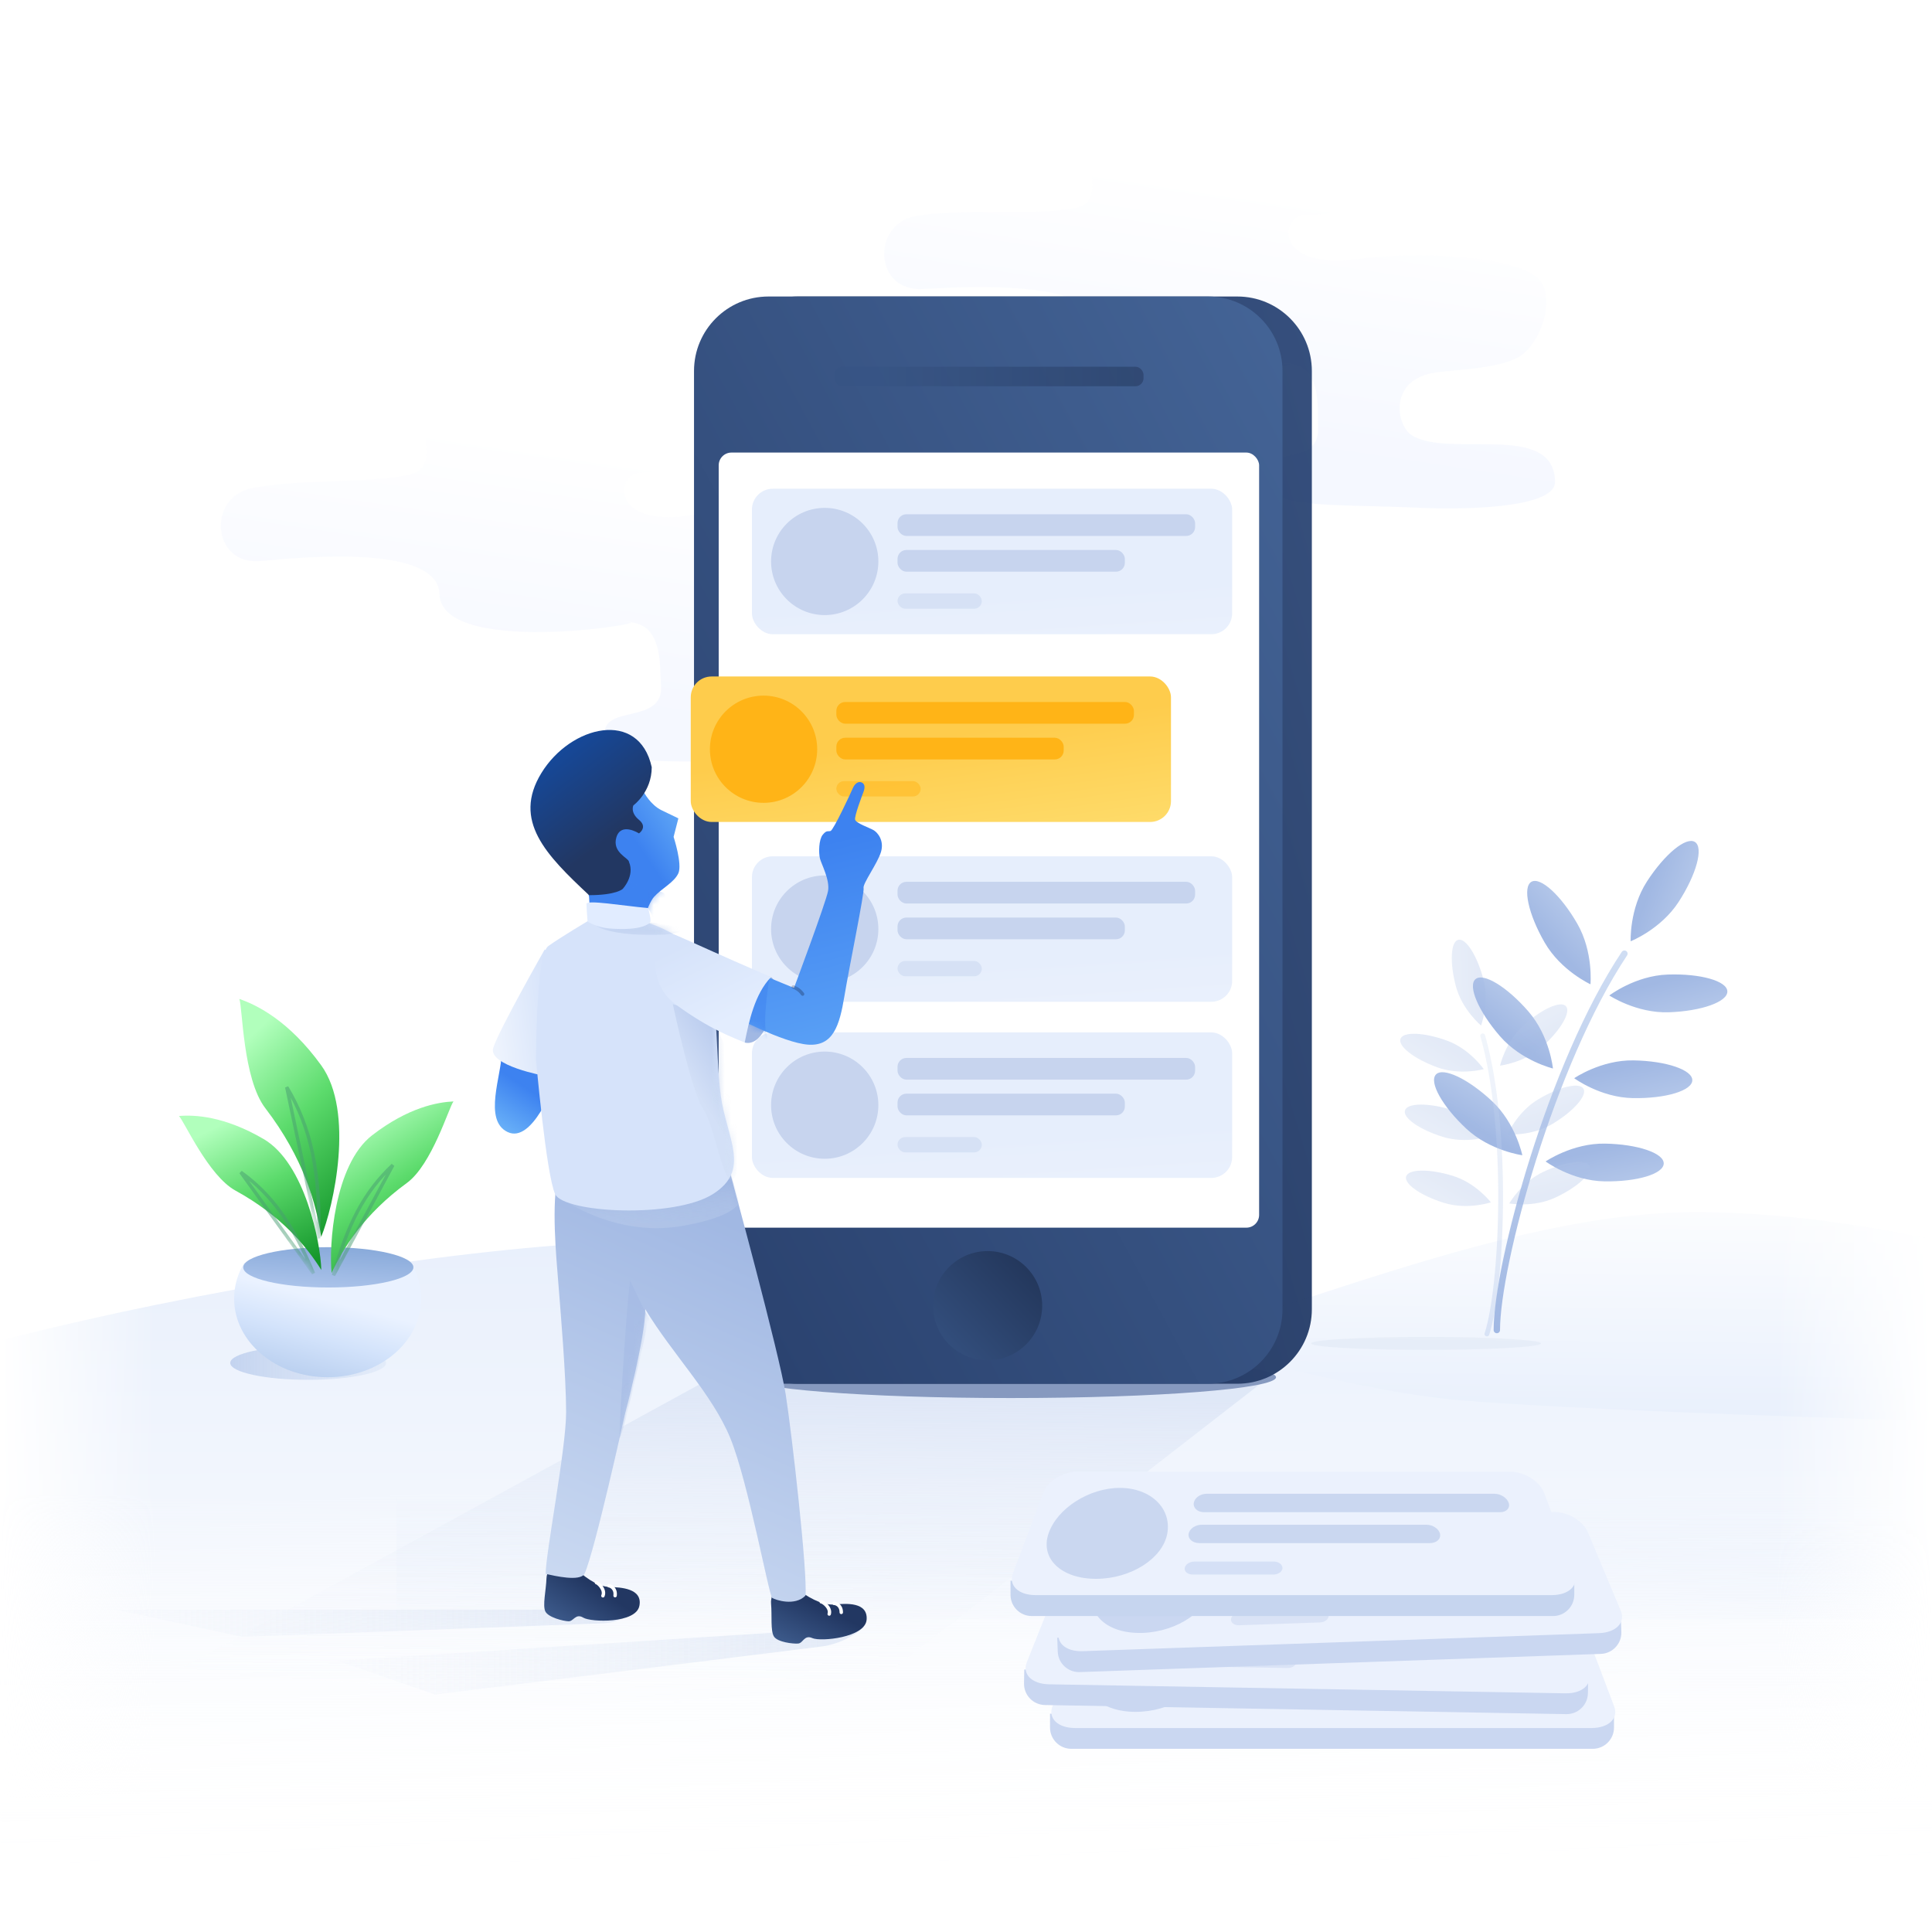 <svg width="300" height="300" viewBox="0 0 300 300" fill="none" xmlns="http://www.w3.org/2000/svg">
<rect width="300" height="300" fill="white" fill-opacity="0.01"/>
<mask id="mask0" mask-type="alpha" maskUnits="userSpaceOnUse" x="0" y="0" width="300" height="300">
<rect width="300" height="300" fill="white"/>
</mask>
<g mask="url(#mask0)">
<g opacity="0.5" filter="url(#filter0_i)">
<path fill-rule="evenodd" clip-rule="evenodd" d="M68.246 94.68C67.981 87.071 48.177 88.786 40.538 89.52C32.898 90.254 32.205 79.83 38.796 78.281C45.387 76.732 57.34 77.531 63.533 76.101C69.726 74.671 61.892 67 70.33 66.076C78.768 65.151 96.216 66.007 101.418 65.819C109.588 65.524 113.78 75.371 99.466 75.818C95.519 75.941 94.727 84.689 108.051 82.286C116.412 80.778 132.818 80.743 136.23 84.593C138.188 86.802 137.51 92.736 134.144 96.013C131.643 98.447 123.69 98.922 120.575 99.484C113.266 100.805 114.711 107.889 117.203 109.348C123.1 112.8 139.286 106.285 139.72 115.764C139.912 119.953 125.185 120.629 119.146 120.578C104.336 120.452 94.606 121.773 93.923 116.716C93.237 111.638 103.126 115.065 102.638 108.823C102.383 105.562 103.066 98.631 96.722 98.995C105.408 98.496 68.604 104.957 68.246 94.68Z" fill="url(#paint0_linear)"/>
</g>
<g opacity="0.5" filter="url(#filter1_i)">
<path fill-rule="evenodd" clip-rule="evenodd" d="M170.83 53.476C170.849 45.862 150.996 46.834 143.334 47.281C135.673 47.728 135.369 37.286 142.014 35.984C148.658 34.683 160.573 35.93 166.815 34.733C173.057 33.536 165.515 25.577 173.982 24.97C182.449 24.362 199.853 25.871 205.058 25.879C213.233 25.89 217.054 35.887 202.733 35.797C198.784 35.772 197.666 44.484 211.07 42.582C219.482 41.389 235.878 41.969 239.144 45.944C241.018 48.225 240.118 54.129 236.631 57.278C234.041 59.617 226.077 59.793 222.942 60.238C215.589 61.284 216.768 68.418 219.204 69.969C224.968 73.639 241.386 67.736 241.465 77.224C241.5 81.417 226.758 81.541 220.726 81.263C205.931 80.583 196.158 81.538 195.664 76.458C195.169 71.359 204.923 75.154 204.669 68.898C204.536 65.629 205.478 58.729 199.125 58.855C207.823 58.683 170.803 63.758 170.83 53.476Z" fill="url(#paint1_linear)"/>
</g>
<path fill-rule="evenodd" clip-rule="evenodd" d="M351.648 207.811C336.379 202.01 297.484 188.209 263.281 188.209C229.077 188.209 186.678 210.547 159.316 213.082C131.955 215.616 61.571 217.372 61.571 217.372V251.418H351.648C351.648 251.418 351.648 230.048 351.648 207.811Z" fill="url(#paint2_linear)"/>
<path d="M232.428 206.527C232.428 196.43 240.859 165.182 252.239 148.084" stroke="url(#paint3_linear)" stroke-width="0.991" stroke-linecap="round"/>
<path fill-rule="evenodd" clip-rule="evenodd" d="M246.966 152.839C246.966 152.839 247.446 147.811 244.914 143.416C242.381 139.022 239.194 136.115 237.795 136.924C236.396 137.733 237.315 141.952 239.848 146.347C242.38 150.742 246.966 152.839 246.966 152.839Z" fill="url(#paint4_linear)"/>
<path fill-rule="evenodd" clip-rule="evenodd" d="M249.892 154.578C249.892 154.578 254.098 157.363 259.16 157.186C264.222 157.009 268.279 155.554 268.223 153.936C268.167 152.319 264.018 151.151 258.956 151.328C253.894 151.505 249.892 154.578 249.892 154.578Z" fill="url(#paint5_linear)"/>
<path fill-rule="evenodd" clip-rule="evenodd" d="M244.442 167.425C244.442 167.425 248.496 170.427 253.56 170.515C258.624 170.604 262.753 169.364 262.781 167.745C262.809 166.127 258.726 164.743 253.662 164.655C248.598 164.566 244.442 167.425 244.442 167.425Z" fill="url(#paint6_linear)"/>
<path fill-rule="evenodd" clip-rule="evenodd" d="M240.003 180.349C240.003 180.349 244.057 183.351 249.122 183.44C254.186 183.528 258.314 182.288 258.342 180.67C258.37 179.052 254.288 177.668 249.224 177.58C244.16 177.491 240.003 180.349 240.003 180.349Z" fill="url(#paint7_linear)"/>
<path fill-rule="evenodd" clip-rule="evenodd" d="M253.208 146.16C253.208 146.16 257.897 144.306 260.656 140.05C263.414 135.794 264.552 131.629 263.197 130.748C261.843 129.866 258.508 132.602 255.749 136.858C252.991 141.114 253.208 146.16 253.208 146.16Z" fill="url(#paint8_linear)"/>
<path fill-rule="evenodd" clip-rule="evenodd" d="M241.141 165.916C241.141 165.916 240.654 160.889 237.332 157.059C234.009 153.229 230.327 150.985 229.107 152.047C227.888 153.109 229.594 157.074 232.917 160.904C236.239 164.734 241.141 165.916 241.141 165.916Z" fill="url(#paint9_linear)"/>
<path fill-rule="evenodd" clip-rule="evenodd" d="M236.385 179.384C236.385 179.384 235.377 174.435 231.672 170.974C227.968 167.513 224.072 165.667 222.97 166.851C221.869 168.034 223.978 171.8 227.683 175.261C231.387 178.721 236.385 179.384 236.385 179.384Z" fill="url(#paint10_linear)"/>
<path opacity="0.085" fill-rule="evenodd" clip-rule="evenodd" d="M221.436 209.615C231.296 209.615 239.289 209.163 239.289 208.605C239.289 208.048 231.296 207.596 221.436 207.596C211.577 207.596 203.584 208.048 203.584 208.605C203.584 209.163 211.577 209.615 221.436 209.615Z" fill="#8699BF"/>
<path fill-rule="evenodd" clip-rule="evenodd" d="M-55.989 233.383C-45.92 212.96 61.287 192.652 102.507 192.652C143.727 192.652 194.824 214.989 227.799 217.524C260.774 220.059 345.596 221.814 345.596 221.814V323.2H-55.989C-55.989 323.2 -55.989 255.62 -55.989 233.383Z" fill="url(#paint11_linear)"/>
<rect y="170" width="24" height="109.6" fill="url(#paint12_linear)"/>
<g opacity="0.3">
<path d="M230.888 207.142C233.228 199.94 234.43 175.689 230.241 160.844" stroke="url(#paint13_linear)" stroke-width="0.744" stroke-linecap="round"/>
<path fill-rule="evenodd" clip-rule="evenodd" d="M232.93 165.468C232.93 165.468 233.747 161.763 236.572 159.216C239.397 156.668 242.347 155.336 243.16 156.242C243.974 157.147 242.344 159.946 239.519 162.494C236.694 165.042 232.93 165.468 232.93 165.468Z" fill="url(#paint14_linear)"/>
<path fill-rule="evenodd" clip-rule="evenodd" d="M230.39 166.013C230.39 166.013 226.742 167.034 223.172 165.735C219.602 164.435 217.047 162.453 217.464 161.308C217.88 160.162 221.112 160.287 224.682 161.586C228.251 162.886 230.39 166.013 230.39 166.013Z" fill="url(#paint15_linear)"/>
<path fill-rule="evenodd" clip-rule="evenodd" d="M231.317 176.446C231.317 176.446 227.727 177.657 224.094 176.546C220.461 175.436 217.805 173.59 218.161 172.425C218.518 171.259 221.752 171.214 225.385 172.324C229.017 173.435 231.317 176.446 231.317 176.446Z" fill="url(#paint16_linear)"/>
<path fill-rule="evenodd" clip-rule="evenodd" d="M231.5 186.698C231.5 186.698 227.91 187.909 224.277 186.798C220.645 185.688 217.989 183.842 218.345 182.676C218.701 181.511 221.935 181.466 225.568 182.576C229.201 183.687 231.5 186.698 231.5 186.698Z" fill="url(#paint17_linear)"/>
<path fill-rule="evenodd" clip-rule="evenodd" d="M229.978 159.241C229.978 159.241 227.054 156.834 226.072 153.159C225.091 149.484 225.249 146.249 226.424 145.933C227.6 145.617 229.348 148.34 230.33 152.015C231.311 155.69 229.978 159.241 229.978 159.241Z" fill="url(#paint18_linear)"/>
<path fill-rule="evenodd" clip-rule="evenodd" d="M234.077 176.153C234.077 176.153 235.584 172.672 238.842 170.71C242.1 168.749 245.249 168.005 245.875 169.049C246.501 170.094 244.368 172.531 241.11 174.492C237.852 176.454 234.077 176.153 234.077 176.153Z" fill="url(#paint19_linear)"/>
<path fill-rule="evenodd" clip-rule="evenodd" d="M234.365 186.867C234.365 186.867 236.227 183.562 239.671 181.952C243.115 180.342 246.324 179.932 246.838 181.036C247.351 182.141 244.976 184.341 241.531 185.951C238.087 187.561 234.365 186.867 234.365 186.867Z" fill="url(#paint20_linear)"/>
</g>
<path opacity="0.5" fill-rule="evenodd" clip-rule="evenodd" d="M27.468 259.4L111.387 213.452H197.533L129.644 266.189L27.468 259.4Z" fill="url(#paint21_linear)"/>
<path fill-rule="evenodd" clip-rule="evenodd" d="M156.987 217.087C179.714 217.087 198.138 215.641 198.138 213.856C198.138 212.072 179.714 210.625 156.987 210.625C134.259 210.625 115.835 212.072 115.835 213.856C115.835 215.641 134.259 217.087 156.987 217.087Z" fill="#8699BF"/>
<path fill-rule="evenodd" clip-rule="evenodd" d="M112.324 57.607C112.324 51.219 117.502 46.041 123.889 46.041H192.138C198.526 46.041 203.704 51.219 203.704 57.607V203.3C203.704 209.687 198.526 214.866 192.138 214.866H123.889C117.502 214.866 112.324 209.687 112.324 203.3V57.607Z" fill="url(#paint22_linear)" fill-opacity="0.98"/>
<path fill-rule="evenodd" clip-rule="evenodd" d="M107.766 57.607C107.766 51.219 112.944 46.041 119.332 46.041H187.581C193.968 46.041 199.147 51.219 199.147 57.607V203.3C199.147 209.687 193.968 214.866 187.581 214.866H119.332C112.944 214.866 107.766 209.687 107.766 203.3V57.607Z" fill="url(#paint23_linear)"/>
<rect opacity="0.6" x="129.552" y="56.946" width="48.01" height="3.029" rx="1.239" fill="url(#paint24_linear)"/>
<path fill-rule="evenodd" clip-rule="evenodd" d="M153.355 211.231C158.034 211.231 161.827 207.433 161.827 202.749C161.827 198.065 158.034 194.268 153.355 194.268C148.676 194.268 144.883 198.065 144.883 202.749C144.883 207.433 148.676 211.231 153.355 211.231Z" fill="url(#paint25_linear)"/>
<g filter="url(#filter2_d)">
<rect x="111.599" y="70.274" width="83.917" height="120.358" rx="1.983" fill="white"/>
</g>
<mask id="mask1" mask-type="alpha" maskUnits="userSpaceOnUse" x="111" y="70" width="85" height="121">
<rect x="111.599" y="70.274" width="83.917" height="120.358" rx="1.983" fill="white"/>
</mask>
<g mask="url(#mask1)">
</g>
<g opacity="0.6">
<rect x="116.759" y="160.313" width="74.568" height="22.592" rx="3.238" fill="url(#paint26_linear)"/>
<path fill-rule="evenodd" clip-rule="evenodd" d="M128.063 179.933C132.663 179.933 136.392 176.206 136.392 171.609C136.392 167.012 132.663 163.286 128.063 163.286C123.463 163.286 119.733 167.012 119.733 171.609C119.733 176.206 123.463 179.933 128.063 179.933Z" fill="#A1B8E3"/>
<rect x="139.367" y="164.276" width="46.208" height="3.369" rx="1.376" fill="#A1B8E3"/>
<rect x="139.367" y="169.825" width="35.301" height="3.369" rx="1.376" fill="#A1B8E3"/>
<rect opacity="0.5" x="139.367" y="176.563" width="13.089" height="2.378" rx="1.189" fill="#A1B8E3"/>
</g>
<g opacity="0.6">
<rect x="116.759" y="132.964" width="74.568" height="22.592" rx="3.238" fill="url(#paint27_linear)"/>
<path fill-rule="evenodd" clip-rule="evenodd" d="M128.063 152.584C132.663 152.584 136.392 148.857 136.392 144.26C136.392 139.664 132.663 135.937 128.063 135.937C123.463 135.937 119.733 139.664 119.733 144.26C119.733 148.857 123.463 152.584 128.063 152.584Z" fill="#A1B8E3"/>
<rect x="139.367" y="136.928" width="46.208" height="3.369" rx="1.376" fill="#A1B8E3"/>
<rect x="139.367" y="142.477" width="35.301" height="3.369" rx="1.376" fill="#A1B8E3"/>
<rect opacity="0.5" x="139.367" y="149.215" width="13.089" height="2.378" rx="1.189" fill="#A1B8E3"/>
</g>
<g opacity="0.6">
<rect x="116.759" y="75.889" width="74.568" height="22.592" rx="3.238" fill="url(#paint28_linear)"/>
<path fill-rule="evenodd" clip-rule="evenodd" d="M128.063 95.509C132.663 95.509 136.392 91.782 136.392 87.185C136.392 82.588 132.663 78.862 128.063 78.862C123.463 78.862 119.733 82.588 119.733 87.185C119.733 91.782 123.463 95.509 128.063 95.509Z" fill="#A1B8E3"/>
<rect x="139.367" y="79.853" width="46.208" height="3.369" rx="1.376" fill="#A1B8E3"/>
<rect x="139.367" y="85.402" width="35.301" height="3.369" rx="1.376" fill="#A1B8E3"/>
<rect opacity="0.5" x="139.367" y="92.14" width="13.089" height="2.378" rx="1.189" fill="#A1B8E3"/>
</g>
<g filter="url(#filter3_d)">
<rect x="104.86" y="102.643" width="74.568" height="22.592" rx="3.238" fill="url(#paint29_linear)"/>
<path fill-rule="evenodd" clip-rule="evenodd" d="M116.164 122.263C120.764 122.263 124.493 118.536 124.493 113.939C124.493 109.342 120.764 105.616 116.164 105.616C111.563 105.616 107.834 109.342 107.834 113.939C107.834 118.536 111.563 122.263 116.164 122.263Z" fill="#FFB417"/>
<rect x="127.468" y="106.606" width="46.208" height="3.369" rx="1.376" fill="#FFB417"/>
<rect x="127.468" y="112.156" width="35.301" height="3.369" rx="1.376" fill="#FFB417"/>
<rect opacity="0.5" x="127.468" y="118.894" width="13.089" height="2.378" rx="1.189" fill="#FFB417"/>
</g>
<path opacity="0.5" fill-rule="evenodd" clip-rule="evenodd" d="M52.344 257.872L134.185 252.614C132.29 254.304 129.925 255.376 127.404 255.69L67.53 263.13" fill="url(#paint30_linear)"/>
<path opacity="0.5" fill-rule="evenodd" clip-rule="evenodd" d="M17.98 249.941H98.738C97.354 251.237 95.549 251.99 93.655 252.062L37.596 254.17" fill="url(#paint31_linear)"/>
<path fill-rule="evenodd" clip-rule="evenodd" d="M77.931 163.274C77.931 166.882 74.962 173.954 78.834 175.787C82.706 177.621 86.13 168.098 86.13 168.098C86.13 168.098 85.835 161.106 82.334 161.106C78.834 161.106 77.931 159.665 77.931 163.274Z" fill="url(#paint32_linear)"/>
<mask id="mask2" mask-type="alpha" maskUnits="userSpaceOnUse" x="76" y="160" width="11" height="17">
<path fill-rule="evenodd" clip-rule="evenodd" d="M77.931 163.274C77.931 166.882 74.962 173.954 78.834 175.787C82.706 177.621 86.13 168.098 86.13 168.098C86.13 168.098 85.835 161.106 82.334 161.106C78.834 161.106 77.931 159.665 77.931 163.274Z" fill="white"/>
</mask>
<g mask="url(#mask2)">
<g opacity="0.5">
<path fill-rule="evenodd" clip-rule="evenodd" d="M77.709 164.89C78.021 165.525 82.276 168.885 82.979 169.679C83.683 170.474 83.844 172.551 84.248 172.336C84.652 172.122 84.248 166.03 84.248 166.03C84.248 166.03 77.396 164.254 77.709 164.89Z" fill="#3D82F0" style="mix-blend-mode:multiply"/>
</g>
</g>
<path fill-rule="evenodd" clip-rule="evenodd" d="M84.857 245.096C84.791 246.96 84.229 249.272 84.678 250.215C85.126 251.157 87.493 251.727 88.28 251.754C89.066 251.782 89.376 250.463 90.573 251.189C91.771 251.915 98.733 252.119 99.282 249.363C99.831 246.608 96.302 246.484 94.733 246.43C93.163 246.375 91.528 245.552 89.266 243.483C87.005 241.415 84.922 243.233 84.857 245.096Z" fill="url(#paint33_linear)"/>
<path d="M93.62 247.795C94.034 246.866 92.906 245.792 92.619 245.756" stroke="white" stroke-width="0.531" stroke-linecap="round"/>
<path d="M95.511 247.771C95.647 246.661 94.866 246.272 94.553 246.234" stroke="white" stroke-width="0.531" stroke-linecap="round"/>
<path fill-rule="evenodd" clip-rule="evenodd" d="M119.732 249.017C119.895 250.875 119.619 253.238 120.179 254.119C120.739 254.999 123.157 255.277 123.941 255.208C124.725 255.139 124.872 253.793 126.149 254.367C127.426 254.942 134.361 254.296 134.57 251.494C134.78 248.692 131.262 249 129.697 249.137C128.133 249.274 126.409 248.656 123.913 246.878C121.416 245.101 119.57 247.159 119.732 249.017Z" fill="url(#paint34_linear)"/>
<path d="M128.758 250.627C129.056 249.654 127.805 248.726 127.516 248.725" stroke="white" stroke-width="0.531" stroke-linecap="round"/>
<path d="M130.632 250.373C130.632 249.255 129.809 248.964 129.495 248.964" stroke="white" stroke-width="0.531" stroke-linecap="round"/>
<path fill-rule="evenodd" clip-rule="evenodd" d="M113.409 182.267C113.409 182.267 121.013 210.16 122.003 216.507C122.993 222.854 125.416 244.307 125.074 247.767C123.419 249.456 120.438 248.445 119.919 248.135C119.399 247.825 116.2 230.174 113.409 223.327C110.617 216.479 104.336 210.178 100.197 203.288C100.197 207.772 97.001 219.772 97.001 219.772C97.001 219.772 92.341 240.963 90.755 244.393C90.003 245.61 86.204 244.717 84.73 244.393C84.73 241.179 87.907 224.941 87.907 219.304C87.907 213.667 87.029 203.452 86.7 199.264C86.372 195.076 85.57 186.951 86.7 182.267C89.566 182.267 113.409 182.267 113.409 182.267Z" fill="url(#paint35_linear)"/>
<mask id="mask3" mask-type="alpha" maskUnits="userSpaceOnUse" x="84" y="182" width="42" height="67">
<path fill-rule="evenodd" clip-rule="evenodd" d="M113.409 182.267C113.409 182.267 121.013 210.16 122.003 216.507C122.993 222.854 125.416 244.307 125.074 247.767C123.419 249.456 120.438 248.445 119.919 248.135C119.399 247.825 116.2 230.174 113.409 223.327C110.617 216.479 104.336 210.178 100.197 203.288C100.197 207.772 97.001 219.772 97.001 219.772C97.001 219.772 92.341 240.963 90.755 244.393C90.003 245.61 86.204 244.717 84.73 244.393C84.73 241.179 87.907 224.941 87.907 219.304C87.907 213.667 87.029 203.452 86.7 199.264C86.372 195.076 85.57 186.951 86.7 182.267C89.566 182.267 113.409 182.267 113.409 182.267Z" fill="white"/>
</mask>
<g mask="url(#mask3)">
<g opacity="0.5">
<path fill-rule="evenodd" clip-rule="evenodd" d="M96.187 223.029C96.187 220.299 97.592 197.99 97.915 198.905C98.237 199.821 100.751 204.765 100.751 204.765C100.751 204.765 96.187 225.759 96.187 223.029Z" fill="#A1B8E3" style="mix-blend-mode:multiply"/>
</g>
<g opacity="0.5">
<path fill-rule="evenodd" clip-rule="evenodd" d="M88.46 186.927C90.238 187.884 97.199 191.958 106.169 190.326C110.601 189.519 113.452 188.463 114.731 186.927C114.731 186.171 113.656 182.988 113.355 181.771C113.055 180.553 86.283 185.755 88.46 186.927Z" fill="url(#paint36_linear)" style="mix-blend-mode:multiply"/>
</g>
</g>
<path fill-rule="evenodd" clip-rule="evenodd" d="M99.958 122.976C99.958 122.976 100.986 124.968 102.726 125.814C104.467 126.66 105.337 127.074 105.337 127.074L104.597 129.947C104.597 129.947 105.976 134.172 105.337 135.597C104.697 137.021 102.726 137.968 101.579 139.238C100.432 140.508 99.371 144.816 99.371 144.816H91.81L91.468 139.238C91.468 139.238 89.451 131.188 92.872 127.074C96.294 122.961 99.958 122.976 99.958 122.976Z" fill="url(#paint37_linear)"/>
<mask id="mask4" mask-type="alpha" maskUnits="userSpaceOnUse" x="90" y="122" width="16" height="23">
<path fill-rule="evenodd" clip-rule="evenodd" d="M99.958 122.976C99.958 122.976 100.986 124.968 102.726 125.814C104.467 126.66 105.337 127.074 105.337 127.074L104.597 129.947C104.597 129.947 105.976 134.172 105.337 135.597C104.697 137.021 102.726 137.968 101.579 139.238C100.432 140.508 99.371 144.816 99.371 144.816H91.81L91.468 139.238C91.468 139.238 89.451 131.188 92.872 127.074C96.294 122.961 99.958 122.976 99.958 122.976Z" fill="white"/>
</mask>
<g mask="url(#mask4)">
<g opacity="0.5">
<path fill-rule="evenodd" clip-rule="evenodd" d="M102.521 138.479C100.613 138.479 97.635 136.788 97.062 136.21C96.489 135.631 101.834 141.885 101.388 142.881C101.036 143.666 99.779 143.907 100.572 143.907C103.43 143.907 104.43 138.479 102.521 138.479Z" fill="#3D82F0" style="mix-blend-mode:multiply"/>
</g>
</g>
<path fill-rule="evenodd" clip-rule="evenodd" d="M91.468 139.002C84.802 132.764 79.523 127.44 84.075 120.022C88.628 112.604 99.221 110.11 101.201 119.127C101.201 122.997 98.348 125.063 98.348 125.063C98.348 125.063 97.814 126.151 99.221 127.305C100.629 128.458 99.221 129.412 99.221 129.412C99.221 129.412 96.442 127.622 95.716 130.005C94.99 132.389 97.669 133.242 97.669 133.838C98.593 136.03 96.687 138.036 96.687 138.036C96.687 138.036 95.712 139.002 91.468 139.002Z" fill="url(#paint38_linear)"/>
<path fill-rule="evenodd" clip-rule="evenodd" d="M84.592 147.417C84.592 147.417 77.455 159.95 76.594 162.708C75.733 165.466 84.592 167.061 84.592 167.061L88.288 151.295L84.592 147.417Z" fill="url(#paint39_linear)"/>
<path fill-rule="evenodd" clip-rule="evenodd" d="M100.009 143.102C100.009 143.102 105.384 144.522 108.551 148.275C111.719 152.027 111.013 163.316 111.91 170.035C112.807 176.753 116.711 181.637 110.681 185.429C104.652 189.221 87.604 188.36 86.21 185.429C84.816 182.498 83.227 164.486 83.227 164.486C83.227 164.486 83.227 148.275 85.131 146.908C87.035 145.541 91.481 142.9 91.481 142.9C91.481 142.9 91.381 143.302 93.526 143.7C95.67 144.099 100.009 143.102 100.009 143.102Z" fill="#D6E3FA"/>
<mask id="mask5" mask-type="alpha" maskUnits="userSpaceOnUse" x="83" y="142" width="31" height="46">
<path fill-rule="evenodd" clip-rule="evenodd" d="M100.009 143.102C100.009 143.102 105.384 144.522 108.551 148.275C111.719 152.027 111.013 163.316 111.91 170.035C112.807 176.753 116.711 181.637 110.681 185.429C104.652 189.221 87.604 188.36 86.21 185.429C84.816 182.498 83.227 164.486 83.227 164.486C83.227 164.486 83.227 148.275 85.131 146.908C87.035 145.541 91.481 142.9 91.481 142.9C91.481 142.9 91.381 143.302 93.526 143.7C95.67 144.099 100.009 143.102 100.009 143.102Z" fill="white"/>
</mask>
<g mask="url(#mask5)">
<path opacity="0.5" fill-rule="evenodd" clip-rule="evenodd" d="M104.473 155.927C104.473 155.927 107.373 169.494 109.117 172.037C110.862 174.58 111.996 182.275 113.393 183.192C114.789 184.11 116.795 173.613 115.792 170.019C114.789 166.425 110.268 157.622 110.268 157.622L104.473 155.927Z" fill="url(#paint40_linear)"/>
<path opacity="0.5" fill-rule="evenodd" clip-rule="evenodd" d="M92.758 143.83C94.048 144.687 97.41 145.151 100.236 145.151C103.063 145.151 103.946 145.18 105.299 144.768C106.651 144.356 106.127 143.83 105.299 143.83C104.471 143.83 101.903 143.226 100.521 143.226C99.138 143.226 91.467 142.973 92.758 143.83Z" fill="url(#paint41_linear)"/>
</g>
<path fill-rule="evenodd" clip-rule="evenodd" d="M91.237 143.102C91.237 143.102 91.07 141.027 91.07 140.358C91.07 139.689 96.638 140.634 100.644 141.009C101.079 142.678 101.002 142.789 101.002 143.102C101.002 143.259 100.001 144.602 94.618 144.167C92.653 144.008 91.237 143.102 91.237 143.102Z" fill="#E1ECFF"/>
<path fill-rule="evenodd" clip-rule="evenodd" d="M119.076 159.157C120.276 156.457 120.953 152.286 119.681 151.718C118.409 151.15 116.607 154.027 115.407 156.727C114.208 159.427 114.955 161.177 115.691 161.906C116.517 162.077 117.877 161.858 119.076 159.157Z" fill="#A1B8E3"/>
<path fill-rule="evenodd" clip-rule="evenodd" d="M117.657 151.084L123.29 153.407C123.29 153.407 128.278 140.076 128.58 138.346C128.882 136.615 127.538 134.172 127.32 133.302C127.103 132.431 127.137 130.382 127.743 129.633C128.349 128.883 128.509 129.151 128.962 129.038C129.414 128.926 132.099 123.16 132.403 122.436C132.708 121.711 133.251 121.257 133.804 121.499C134.357 121.74 134.306 122.385 134.088 122.955C133.87 123.525 132.645 126.723 132.784 127.28C132.924 127.837 135.083 128.558 135.686 128.928C136.289 129.299 137.316 130.515 136.804 132.274C136.292 134.033 133.927 137.22 134.096 137.898C134.265 138.576 131.882 150.067 131.123 154.663C130.365 159.258 129.373 162.481 125.49 162.213C121.606 161.945 113.557 157.621 113.557 157.621C113.557 157.621 114.081 154.265 115.085 153C116.09 151.735 117.657 151.084 117.657 151.084Z" fill="url(#paint42_linear)"/>
<mask id="mask6" mask-type="alpha" maskUnits="userSpaceOnUse" x="106" y="121" width="38" height="45">
<path fill-rule="evenodd" clip-rule="evenodd" d="M117.657 151.084L123.29 153.407C123.29 153.407 128.278 140.076 128.58 138.346C128.882 136.615 127.538 134.172 127.32 133.302C127.103 132.431 127.137 130.382 127.743 129.633C128.349 128.883 128.509 129.151 128.962 129.038C129.414 128.926 132.099 123.16 132.403 122.436C132.708 121.711 133.251 121.257 133.804 121.499C134.357 121.74 134.306 122.385 134.088 122.955C133.87 123.525 132.645 126.723 132.784 127.28C132.924 127.837 135.083 128.558 135.686 128.928C136.289 129.299 137.316 130.515 136.804 132.274C136.292 134.033 133.927 137.22 134.096 137.898C134.265 138.576 131.882 150.067 131.123 154.663C130.365 159.258 129.373 162.481 125.49 162.213C121.606 161.945 113.557 157.621 113.557 157.621C113.557 157.621 114.081 154.265 115.085 153C116.09 151.735 117.657 151.084 117.657 151.084Z" fill="white"/>
</mask>
<g mask="url(#mask6)">
<g opacity="0.5">
<path fill-rule="evenodd" clip-rule="evenodd" d="M119.505 151.704C119.505 151.704 118.314 158.69 119.064 160.746C119.814 162.802 115.705 159.9 115.705 159.9C115.705 159.9 115.784 156.906 116.415 155.546C117.045 154.185 119.505 151.704 119.505 151.704Z" fill="#3D82F0" style="mix-blend-mode:multiply"/>
</g>
<path opacity="0.4" d="M123.171 153.242C123.488 153.388 124.089 153.615 124.628 154.362" stroke="#223762" stroke-width="0.531" stroke-linecap="round"/>
</g>
<path fill-rule="evenodd" clip-rule="evenodd" d="M115.64 161.883C116.273 158.707 117.185 154.338 119.724 151.723C110.661 147.809 107.805 146.422 104.955 145.203C102.106 143.984 99.517 152.004 104.96 155.996C110.403 159.988 114.128 161.214 115.64 161.883Z" fill="url(#paint43_linear)"/>
<path fill-rule="evenodd" clip-rule="evenodd" d="M163.048 266.102H250.621V268.251C250.621 270.076 249.142 271.555 247.317 271.555H166.352C164.527 271.555 163.048 270.076 163.048 268.251V266.102Z" fill="#CAD7F1"/>
<path fill-rule="evenodd" clip-rule="evenodd" d="M173.366 249.287H240.7C242.913 249.287 245.274 250.782 245.972 252.627L250.651 264.986C251.35 266.831 249.778 268.326 247.141 268.326H166.925C164.288 268.326 162.717 266.831 163.415 264.986L168.094 252.627C168.792 250.782 171.153 249.287 173.366 249.287Z" fill="#EBF1FD"/>
<mask id="mask7" mask-type="alpha" maskUnits="userSpaceOnUse" x="163" y="249" width="88" height="20">
<path fill-rule="evenodd" clip-rule="evenodd" d="M173.366 249.287H240.7C242.913 249.287 245.274 250.782 245.972 252.627L250.651 264.986C251.35 266.831 249.778 268.326 247.141 268.326H166.925C164.288 268.326 162.717 266.831 163.415 264.986L168.094 252.627C168.792 250.782 171.153 249.287 173.366 249.287Z" fill="white"/>
</mask>
<g mask="url(#mask7)">
<path fill-rule="evenodd" clip-rule="evenodd" d="M176.332 265.816C181.753 265.816 186.71 262.675 187.405 258.801C188.099 254.927 184.799 251.787 180.033 251.787C175.268 251.787 170.311 254.927 168.961 258.801C167.611 262.675 170.912 265.816 176.332 265.816Z" fill="#CAD7F1"/>
<path fill-rule="evenodd" clip-rule="evenodd" d="M193.489 252.695H238.227C239.2 252.695 240.191 253.33 240.442 254.114C240.693 254.898 240.087 255.534 239.088 255.534H193.114C192.115 255.534 191.4 254.898 191.517 254.114C191.633 253.33 192.516 252.695 193.489 252.695Z" fill="#CAD7F1"/>
<path fill-rule="evenodd" clip-rule="evenodd" d="M192.767 257.467H227.63C228.646 257.467 229.603 258.102 229.768 258.886C229.932 259.67 229.219 260.306 228.176 260.306H192.392C191.349 260.306 190.598 259.67 190.715 258.886C190.832 258.102 191.75 257.467 192.767 257.467Z" fill="#CAD7F1"/>
<path opacity="0.5" fill-rule="evenodd" clip-rule="evenodd" d="M191.627 263.148H203.938C204.693 263.148 205.298 263.597 205.289 264.15C205.28 264.703 204.65 265.152 203.881 265.152H191.353C190.584 265.152 190.027 264.703 190.11 264.15C190.192 263.597 190.872 263.148 191.627 263.148Z" fill="#CAD7F1"/>
</g>
<g filter="url(#filter4_d)">
<path fill-rule="evenodd" clip-rule="evenodd" d="M159.848 258.446L247.408 259.974L247.371 262.123C247.339 263.948 245.834 265.401 244.009 265.369L163.057 263.956C161.232 263.924 159.779 262.419 159.81 260.594L159.848 258.446Z" fill="#CAD7F1"/>
<path fill-rule="evenodd" clip-rule="evenodd" d="M170.458 241.813L237.781 242.988C239.994 243.027 242.328 244.564 242.994 246.42L247.457 258.859C248.123 260.716 246.525 262.184 243.889 262.138L163.685 260.738C161.049 260.692 159.503 259.169 160.234 257.337L165.128 245.061C165.858 243.229 168.245 241.775 170.458 241.813Z" fill="#EBF1FD"/>
<mask id="mask8" mask-type="alpha" maskUnits="userSpaceOnUse" x="160" y="241" width="88" height="22">
<path fill-rule="evenodd" clip-rule="evenodd" d="M170.458 241.813L237.781 242.988C239.994 243.027 242.328 244.564 242.994 246.42L247.457 258.859C248.123 260.716 246.525 262.184 243.889 262.138L163.685 260.738C161.049 260.692 159.503 259.169 160.234 257.337L165.128 245.061C165.858 243.229 168.245 241.775 170.458 241.813Z" fill="white"/>
</mask>
<g mask="url(#mask8)">
<path fill-rule="evenodd" clip-rule="evenodd" d="M173.135 258.391C178.555 258.486 183.566 255.432 184.328 251.571C185.09 247.71 181.845 244.512 177.08 244.429C172.316 244.346 167.304 247.399 165.887 251.249C164.47 255.099 167.715 258.297 173.135 258.391Z" fill="#CAD7F1"/>
<path fill-rule="evenodd" clip-rule="evenodd" d="M190.518 245.573L235.25 246.354C236.222 246.37 237.202 247.023 237.44 247.812C237.677 248.6 237.059 249.225 236.06 249.207L190.094 248.405C189.095 248.388 188.391 247.74 188.521 246.958C188.652 246.176 189.546 245.556 190.518 245.573Z" fill="#CAD7F1"/>
<path fill-rule="evenodd" clip-rule="evenodd" d="M189.712 250.331L224.57 250.94C225.586 250.958 226.532 251.61 226.683 252.397C226.833 253.183 226.11 253.806 225.066 253.788L189.288 253.164C188.245 253.145 187.505 252.497 187.636 251.715C187.766 250.933 188.696 250.314 189.712 250.331Z" fill="#CAD7F1"/>
<path opacity="0.5" fill-rule="evenodd" clip-rule="evenodd" d="M188.474 255.991L200.782 256.206C201.538 256.219 202.135 256.678 202.116 257.231C202.098 257.785 201.46 258.222 200.691 258.209L188.164 257.99C187.395 257.977 186.847 257.518 186.939 256.966C187.031 256.415 187.718 255.978 188.474 255.991Z" fill="#CAD7F1"/>
</g>
</g>
<g filter="url(#filter5_d)">
<path fill-rule="evenodd" clip-rule="evenodd" d="M164.97 253.506L252.49 250.45L252.565 252.597C252.629 254.421 251.202 255.951 249.378 256.015L168.463 258.841C166.639 258.904 165.108 257.477 165.045 255.654L164.97 253.506Z" fill="#CAD7F1"/>
<path fill-rule="evenodd" clip-rule="evenodd" d="M174.695 236.341L241.987 233.991C244.2 233.914 246.611 235.326 247.373 237.146L252.481 249.334C253.243 251.153 251.725 252.703 249.089 252.795L168.922 255.594C166.287 255.686 164.664 254.246 165.298 252.378L169.542 239.864C170.176 237.995 172.483 236.419 174.695 236.341Z" fill="#EBF1FD"/>
<mask id="mask9" mask-type="alpha" maskUnits="userSpaceOnUse" x="164" y="233" width="89" height="23">
<path fill-rule="evenodd" clip-rule="evenodd" d="M174.695 236.341L241.987 233.991C244.2 233.914 246.611 235.326 247.373 237.146L252.481 249.334C253.243 251.153 251.725 252.703 249.089 252.795L168.922 255.594C166.287 255.686 164.664 254.246 165.298 252.378L169.542 239.864C170.176 237.995 172.483 236.419 174.695 236.341Z" fill="white"/>
</mask>
<g mask="url(#mask9)">
<path fill-rule="evenodd" clip-rule="evenodd" d="M178.236 252.756C183.653 252.567 188.498 249.255 189.057 245.36C189.615 241.464 186.207 238.44 181.445 238.606C176.682 238.773 171.838 242.084 170.624 246.003C169.411 249.922 172.818 252.945 178.236 252.756Z" fill="#CAD7F1"/>
<path fill-rule="evenodd" clip-rule="evenodd" d="M194.925 239.045L239.636 237.484C240.608 237.45 241.621 238.051 241.899 238.826C242.177 239.6 241.593 240.257 240.595 240.292L194.649 241.896C193.651 241.931 192.914 241.321 193.003 240.533C193.093 239.745 193.953 239.079 194.925 239.045Z" fill="#CAD7F1"/>
<path fill-rule="evenodd" clip-rule="evenodd" d="M194.369 243.839L229.211 242.622C230.227 242.587 231.205 243.189 231.397 243.967C231.588 244.744 230.898 245.404 229.855 245.441L194.094 246.69C193.051 246.726 192.278 246.117 192.368 245.329C192.457 244.542 193.353 243.875 194.369 243.839Z" fill="#CAD7F1"/>
<path opacity="0.5" fill-rule="evenodd" clip-rule="evenodd" d="M193.428 249.556L205.731 249.127C206.486 249.1 207.107 249.527 207.117 250.081C207.127 250.634 206.513 251.105 205.745 251.131L193.224 251.569C192.455 251.595 191.884 251.167 191.947 250.611C192.01 250.055 192.673 249.583 193.428 249.556Z" fill="#CAD7F1"/>
</g>
</g>
<path fill-rule="evenodd" clip-rule="evenodd" d="M156.913 245.449H244.452V247.634C244.452 249.459 242.972 250.939 241.147 250.939H160.217C158.392 250.939 156.913 249.459 156.913 247.634V245.449Z" fill="#C6D5EF"/>
<path fill-rule="evenodd" clip-rule="evenodd" d="M167.227 228.523H234.534C236.747 228.523 239.106 230.028 239.805 231.885L244.482 244.326C245.18 246.183 243.609 247.688 240.973 247.688H160.788C158.152 247.688 156.581 246.183 157.28 244.326L161.957 231.885C162.655 230.028 165.014 228.523 167.227 228.523Z" fill="#EBF1FD"/>
<mask id="mask10" mask-type="alpha" maskUnits="userSpaceOnUse" x="157" y="228" width="88" height="20">
<path fill-rule="evenodd" clip-rule="evenodd" d="M167.227 228.523H234.534C236.747 228.523 239.106 230.028 239.805 231.885L244.482 244.326C245.18 246.183 243.609 247.688 240.973 247.688H160.788C158.152 247.688 156.581 246.183 157.28 244.326L161.957 231.885C162.655 230.028 165.014 228.523 167.227 228.523Z" fill="white"/>
</mask>
<g mask="url(#mask10)">
<path opacity="0.5" fill-rule="evenodd" clip-rule="evenodd" d="M170.192 245.161C175.61 245.161 180.566 242 181.26 238.1C181.954 234.2 178.655 231.039 173.891 231.039C169.128 231.039 164.172 234.2 162.823 238.1C161.474 242 164.773 245.161 170.192 245.161Z" fill="#AABFE5"/>
<path opacity="0.5" fill-rule="evenodd" clip-rule="evenodd" d="M187.342 231.954H232.063C233.035 231.954 234.026 232.594 234.277 233.383C234.528 234.172 233.922 234.812 232.923 234.812H186.967C185.969 234.812 185.254 234.172 185.37 233.383C185.487 232.594 186.37 231.954 187.342 231.954Z" fill="#AABFE5"/>
<path opacity="0.5" fill-rule="evenodd" clip-rule="evenodd" d="M186.62 236.757H221.469C222.485 236.757 223.442 237.397 223.606 238.186C223.77 238.976 223.058 239.615 222.015 239.615H186.245C185.203 239.615 184.452 238.976 184.568 238.186C184.685 237.397 185.604 236.757 186.62 236.757Z" fill="#AABFE5"/>
<path opacity="0.3" fill-rule="evenodd" clip-rule="evenodd" d="M185.48 242.476H197.786C198.541 242.476 199.146 242.927 199.137 243.484C199.128 244.041 198.498 244.493 197.73 244.493H185.206C184.437 244.493 183.881 244.041 183.964 243.484C184.046 242.927 184.725 242.476 185.48 242.476Z" fill="#A1B8E3"/>
</g>
<path opacity="0.7" fill-rule="evenodd" clip-rule="evenodd" d="M47.854 209.01C54.538 209.01 59.957 210.185 59.957 211.635C59.957 213.085 54.538 214.26 47.854 214.26C41.169 214.26 35.75 213.085 35.75 211.635C35.75 210.185 41.169 209.01 47.854 209.01Z" fill="url(#paint44_linear)"/>
<path fill-rule="evenodd" clip-rule="evenodd" d="M63.983 196.362C64.893 197.96 65.403 199.749 65.403 201.639C65.403 208.387 58.901 213.857 50.879 213.857C42.858 213.857 36.355 208.387 36.355 201.639C36.355 199.639 36.926 197.752 37.939 196.085C44.373 197.105 57.18 197.039 63.983 196.362Z" fill="url(#paint45_linear)"/>
<mask id="mask11" mask-type="alpha" maskUnits="userSpaceOnUse" x="36" y="196" width="30" height="18">
<path fill-rule="evenodd" clip-rule="evenodd" d="M63.983 196.362C64.893 197.96 65.403 199.749 65.403 201.639C65.403 208.387 58.901 213.857 50.879 213.857C42.858 213.857 36.355 208.387 36.355 201.639C36.355 199.639 36.926 197.752 37.939 196.085C44.373 197.105 57.18 197.039 63.983 196.362Z" fill="white"/>
</mask>
<g mask="url(#mask11)">
</g>
<path fill-rule="evenodd" clip-rule="evenodd" d="M50.98 193.662C58.278 193.662 64.193 195.063 64.193 196.792C64.193 198.521 58.278 199.922 50.98 199.922C43.683 199.922 37.768 198.521 37.768 196.792C37.768 195.063 43.683 193.662 50.98 193.662Z" fill="url(#paint46_linear)"/>
<mask id="mask12" mask-type="alpha" maskUnits="userSpaceOnUse" x="37" y="193" width="28" height="7">
<path fill-rule="evenodd" clip-rule="evenodd" d="M50.98 193.662C58.278 193.662 64.193 195.063 64.193 196.792C64.193 198.521 58.278 199.922 50.98 199.922C43.683 199.922 37.768 198.521 37.768 196.792C37.768 195.063 43.683 193.662 50.98 193.662Z" fill="white"/>
</mask>
<g mask="url(#mask12)">
</g>
<g filter="url(#filter6_i)">
<path fill-rule="evenodd" clip-rule="evenodd" d="M49.871 194.47C49.15 189.471 47.165 182.252 41.197 174.477C37.682 169.897 37.67 158.744 37.163 157.514C39.921 158.464 44.876 160.911 49.871 167.813C55.108 175.048 51.786 189.803 49.871 194.47Z" fill="url(#paint47_linear)"/>
</g>
<mask id="mask13" mask-type="alpha" maskUnits="userSpaceOnUse" x="37" y="157" width="16" height="38">
<path fill-rule="evenodd" clip-rule="evenodd" d="M49.871 194.47C49.15 189.471 47.165 182.252 41.197 174.477C37.682 169.897 37.67 158.744 37.163 157.514C39.921 158.464 44.876 160.911 49.871 167.813C55.108 175.048 51.786 189.803 49.871 194.47Z" fill="white"/>
</mask>
<g mask="url(#mask13)">
<g style="mix-blend-mode:multiply" opacity="0.5">
<path d="M49.482 192.291L44.526 168.813C48.349 175.19 49.741 182.086 49.482 192.291Z" fill="black" fill-opacity="0.01"/>
<path d="M49.482 192.291L44.526 168.813C48.349 175.19 49.741 182.086 49.482 192.291Z" stroke="#489C71" stroke-width="0.531"/>
</g>
</g>
<g filter="url(#filter7_i)">
<path fill-rule="evenodd" clip-rule="evenodd" d="M49.894 199.601C47.664 196.031 43.726 191.194 36.561 187.272C32.341 184.961 28.587 176.46 27.787 175.692C30.21 175.489 34.813 175.689 40.942 179.272C47.367 183.029 49.787 195.398 49.894 199.601Z" fill="url(#paint48_linear)"/>
</g>
<mask id="mask14" mask-type="alpha" maskUnits="userSpaceOnUse" x="27" y="175" width="23" height="25">
<path fill-rule="evenodd" clip-rule="evenodd" d="M49.894 199.601C47.664 196.031 43.726 191.194 36.561 187.272C32.341 184.961 28.587 176.46 27.787 175.692C30.21 175.489 34.813 175.689 40.942 179.272C47.367 183.029 49.787 195.398 49.894 199.601Z" fill="white"/>
</mask>
<g mask="url(#mask14)">
<g style="mix-blend-mode:multiply" opacity="0.5">
<path d="M48.678 197.737L37.39 182.024C42.245 185.524 45.541 190.191 48.678 197.737Z" fill="black" fill-opacity="0.01"/>
<path d="M48.678 197.737L37.39 182.024C42.245 185.524 45.541 190.191 48.678 197.737Z" stroke="#489C71" stroke-width="0.531"/>
</g>
</g>
<g filter="url(#filter8_i)">
<path fill-rule="evenodd" clip-rule="evenodd" d="M51.495 200.09C53.253 196.248 56.549 190.922 63.176 186.092C67.081 183.247 69.718 174.297 70.416 173.429C67.975 173.539 63.416 174.333 57.776 178.692C51.863 183.262 51.056 195.891 51.495 200.09Z" fill="url(#paint49_linear)"/>
</g>
<mask id="mask15" mask-type="alpha" maskUnits="userSpaceOnUse" x="51" y="173" width="20" height="28">
<path fill-rule="evenodd" clip-rule="evenodd" d="M51.495 200.09C53.253 196.248 56.549 190.922 63.176 186.092C67.081 183.247 69.718 174.297 70.416 173.429C67.975 173.539 63.416 174.333 57.776 178.692C51.863 183.262 51.056 195.891 51.495 200.09Z" fill="white"/>
</mask>
<g mask="url(#mask15)">
<g style="mix-blend-mode:multiply" opacity="0.5">
<path d="M61.002 180.912L51.786 198.031C53.934 190.103 56.614 185.027 61.002 180.912Z" fill="black" fill-opacity="0.01"/>
<path d="M61.002 180.912L51.786 198.031C53.934 190.103 56.614 185.027 61.002 180.912Z" stroke="#489C71" stroke-width="0.531"/>
</g>
</g>
<rect width="24" height="109.6" transform="matrix(-1 0 0 1 300 170)" fill="url(#paint50_linear)"/>
</g>
<defs>
<filter id="filter0_i" x="34.291" y="63.238" width="105.43" height="57.407" filterUnits="userSpaceOnUse" color-interpolation-filters="sRGB">
<feFlood flood-opacity="0" result="BackgroundImageFix"/>
<feBlend mode="normal" in="SourceGraphic" in2="BackgroundImageFix" result="shape"/>
<feColorMatrix in="SourceAlpha" type="matrix" values="0 0 0 0 0 0 0 0 0 0 0 0 0 0 0 0 0 0 127 0" result="hardAlpha"/>
<feOffset dy="-2.4"/>
<feGaussianBlur stdDeviation="2"/>
<feComposite in2="hardAlpha" operator="arithmetic" k2="-1" k3="1"/>
<feColorMatrix type="matrix" values="0 0 0 0 0.788 0 0 0 0 0.827 0 0 0 0 0.898 0 0 0 0.337 0"/>
<feBlend mode="normal" in2="shape" result="effect1_innerShadow"/>
</filter>
<filter id="filter1_i" x="137.292" y="22.426" width="104.173" height="58.927" filterUnits="userSpaceOnUse" color-interpolation-filters="sRGB">
<feFlood flood-opacity="0" result="BackgroundImageFix"/>
<feBlend mode="normal" in="SourceGraphic" in2="BackgroundImageFix" result="shape"/>
<feColorMatrix in="SourceAlpha" type="matrix" values="0 0 0 0 0 0 0 0 0 0 0 0 0 0 0 0 0 0 127 0" result="hardAlpha"/>
<feOffset dy="-2.4"/>
<feGaussianBlur stdDeviation="2"/>
<feComposite in2="hardAlpha" operator="arithmetic" k2="-1" k3="1"/>
<feColorMatrix type="matrix" values="0 0 0 0 0.788 0 0 0 0 0.827 0 0 0 0 0.898 0 0 0 0.337 0"/>
<feBlend mode="normal" in2="shape" result="effect1_innerShadow"/>
</filter>
<filter id="filter2_d" x="15.599" y="-25.726" width="275.917" height="312.358" filterUnits="userSpaceOnUse" color-interpolation-filters="sRGB">
<feFlood flood-opacity="0" result="BackgroundImageFix"/>
<feColorMatrix in="SourceAlpha" type="matrix" values="0 0 0 0 0 0 0 0 0 0 0 0 0 0 0 0 0 0 127 0"/>
<feOffset/>
<feGaussianBlur stdDeviation="48"/>
<feColorMatrix type="matrix" values="0 0 0 0 1 0 0 0 0 1 0 0 0 0 1 0 0 0 1 0"/>
<feBlend mode="normal" in2="BackgroundImageFix" result="effect1_dropShadow"/>
<feBlend mode="normal" in="SourceGraphic" in2="effect1_dropShadow" result="shape"/>
</filter>
<filter id="filter3_d" x="104.86" y="102.643" width="76.968" height="24.992" filterUnits="userSpaceOnUse" color-interpolation-filters="sRGB">
<feFlood flood-opacity="0" result="BackgroundImageFix"/>
<feColorMatrix in="SourceAlpha" type="matrix" values="0 0 0 0 0 0 0 0 0 0 0 0 0 0 0 0 0 0 127 0"/>
<feOffset dx="2.4" dy="2.4"/>
<feColorMatrix type="matrix" values="0 0 0 0 1 0 0 0 0 0.707 0 0 0 0 0.089 0 0 0 0.173 0"/>
<feBlend mode="normal" in2="BackgroundImageFix" result="effect1_dropShadow"/>
<feBlend mode="normal" in="SourceGraphic" in2="effect1_dropShadow" result="shape"/>
</filter>
<filter id="filter4_d" x="156.553" y="240.037" width="92.944" height="28.59" filterUnits="userSpaceOnUse" color-interpolation-filters="sRGB">
<feFlood flood-opacity="0" result="BackgroundImageFix"/>
<feColorMatrix in="SourceAlpha" type="matrix" values="0 0 0 0 0 0 0 0 0 0 0 0 0 0 0 0 0 0 127 0"/>
<feOffset dx="-0.8" dy="0.8"/>
<feGaussianBlur stdDeviation="1.2"/>
<feColorMatrix type="matrix" values="0 0 0 0 0.261 0 0 0 0 0.437 0 0 0 0 0.802 0 0 0 0.186 0"/>
<feBlend mode="normal" in2="BackgroundImageFix" result="effect1_dropShadow"/>
<feBlend mode="normal" in="SourceGraphic" in2="effect1_dropShadow" result="shape"/>
</filter>
<filter id="filter5_d" x="161.384" y="232.038" width="92.979" height="30.118" filterUnits="userSpaceOnUse" color-interpolation-filters="sRGB">
<feFlood flood-opacity="0" result="BackgroundImageFix"/>
<feColorMatrix in="SourceAlpha" type="matrix" values="0 0 0 0 0 0 0 0 0 0 0 0 0 0 0 0 0 0 127 0"/>
<feOffset dx="-0.8" dy="0.8"/>
<feGaussianBlur stdDeviation="1.2"/>
<feColorMatrix type="matrix" values="0 0 0 0 0.261 0 0 0 0 0.437 0 0 0 0 0.802 0 0 0 0.186 0"/>
<feBlend mode="normal" in2="BackgroundImageFix" result="effect1_dropShadow"/>
<feBlend mode="normal" in="SourceGraphic" in2="effect1_dropShadow" result="shape"/>
</filter>
<filter id="filter6_i" x="37.163" y="155.114" width="15.522" height="39.356" filterUnits="userSpaceOnUse" color-interpolation-filters="sRGB">
<feFlood flood-opacity="0" result="BackgroundImageFix"/>
<feBlend mode="normal" in="SourceGraphic" in2="BackgroundImageFix" result="shape"/>
<feColorMatrix in="SourceAlpha" type="matrix" values="0 0 0 0 0 0 0 0 0 0 0 0 0 0 0 0 0 0 127 0" result="hardAlpha"/>
<feOffset dy="-2.4"/>
<feGaussianBlur stdDeviation="1.6"/>
<feComposite in2="hardAlpha" operator="arithmetic" k2="-1" k3="1"/>
<feColorMatrix type="matrix" values="0 0 0 0 0.221 0 0 0 0 0.779 0 0 0 0 0.61 0 0 0 1 0"/>
<feBlend mode="normal" in2="shape" result="effect1_innerShadow"/>
</filter>
<filter id="filter7_i" x="27.787" y="173.238" width="22.107" height="26.363" filterUnits="userSpaceOnUse" color-interpolation-filters="sRGB">
<feFlood flood-opacity="0" result="BackgroundImageFix"/>
<feBlend mode="normal" in="SourceGraphic" in2="BackgroundImageFix" result="shape"/>
<feColorMatrix in="SourceAlpha" type="matrix" values="0 0 0 0 0 0 0 0 0 0 0 0 0 0 0 0 0 0 127 0" result="hardAlpha"/>
<feOffset dy="-2.4"/>
<feGaussianBlur stdDeviation="1.6"/>
<feComposite in2="hardAlpha" operator="arithmetic" k2="-1" k3="1"/>
<feColorMatrix type="matrix" values="0 0 0 0 0.221 0 0 0 0 0.779 0 0 0 0 0.61 0 0 0 1 0"/>
<feBlend mode="normal" in2="shape" result="effect1_innerShadow"/>
</filter>
<filter id="filter8_i" x="51.394" y="171.029" width="19.021" height="29.06" filterUnits="userSpaceOnUse" color-interpolation-filters="sRGB">
<feFlood flood-opacity="0" result="BackgroundImageFix"/>
<feBlend mode="normal" in="SourceGraphic" in2="BackgroundImageFix" result="shape"/>
<feColorMatrix in="SourceAlpha" type="matrix" values="0 0 0 0 0 0 0 0 0 0 0 0 0 0 0 0 0 0 127 0" result="hardAlpha"/>
<feOffset dy="-2.4"/>
<feGaussianBlur stdDeviation="1.6"/>
<feComposite in2="hardAlpha" operator="arithmetic" k2="-1" k3="1"/>
<feColorMatrix type="matrix" values="0 0 0 0 0.221 0 0 0 0 0.779 0 0 0 0 0.61 0 0 0 1 0"/>
<feBlend mode="normal" in2="shape" result="effect1_innerShadow"/>
</filter>
<linearGradient id="paint0_linear" x1="104.375" y1="113.397" x2="109.953" y2="75.923" gradientUnits="userSpaceOnUse">
<stop stop-color="#ECF1FF"/>
<stop offset="1" stop-color="white"/>
</linearGradient>
<linearGradient id="paint1_linear" x1="206.475" y1="72.971" x2="212.212" y2="35.27" gradientUnits="userSpaceOnUse">
<stop stop-color="#ECF1FF"/>
<stop offset="1" stop-color="white"/>
</linearGradient>
<linearGradient id="paint2_linear" x1="474.274" y1="183.171" x2="473.599" y2="256.02" gradientUnits="userSpaceOnUse">
<stop stop-color="white"/>
<stop offset="0.747" stop-color="#E0EAFB"/>
<stop offset="1" stop-color="#D6E3FA" stop-opacity="0.01"/>
</linearGradient>
<linearGradient id="paint3_linear" x1="232.428" y1="148.084" x2="232.428" y2="206.527" gradientUnits="userSpaceOnUse">
<stop stop-color="#CFDDF3"/>
<stop offset="1" stop-color="#A1B8E3"/>
</linearGradient>
<linearGradient id="paint4_linear" x1="232.554" y1="114.696" x2="221.198" y2="125.344" gradientUnits="userSpaceOnUse">
<stop stop-color="#CFDDF3"/>
<stop offset="1" stop-color="#A1B8E3"/>
</linearGradient>
<linearGradient id="paint5_linear" x1="290.279" y1="159.763" x2="286.195" y2="144.72" gradientUnits="userSpaceOnUse">
<stop stop-color="#CFDDF3"/>
<stop offset="1" stop-color="#A1B8E3"/>
</linearGradient>
<linearGradient id="paint6_linear" x1="284.502" y1="174.717" x2="281.21" y2="159.482" gradientUnits="userSpaceOnUse">
<stop stop-color="#CFDDF3"/>
<stop offset="1" stop-color="#A1B8E3"/>
</linearGradient>
<linearGradient id="paint7_linear" x1="280.063" y1="187.642" x2="276.772" y2="172.406" gradientUnits="userSpaceOnUse">
<stop stop-color="#CFDDF3"/>
<stop offset="1" stop-color="#A1B8E3"/>
</linearGradient>
<linearGradient id="paint8_linear" x1="280.636" y1="115.997" x2="265.992" y2="110.712" gradientUnits="userSpaceOnUse">
<stop stop-color="#CFDDF3"/>
<stop offset="1" stop-color="#A1B8E3"/>
</linearGradient>
<linearGradient id="paint9_linear" x1="219.727" y1="131.232" x2="210.61" y2="143.856" gradientUnits="userSpaceOnUse">
<stop stop-color="#CFDDF3"/>
<stop offset="1" stop-color="#A1B8E3"/>
</linearGradient>
<linearGradient id="paint10_linear" x1="211.47" y1="147.133" x2="203.722" y2="160.644" gradientUnits="userSpaceOnUse">
<stop stop-color="#CFDDF3"/>
<stop offset="1" stop-color="#A1B8E3"/>
</linearGradient>
<linearGradient id="paint11_linear" x1="423.874" y1="289.79" x2="423.557" y2="110.29" gradientUnits="userSpaceOnUse">
<stop stop-color="white" stop-opacity="0.01"/>
<stop offset="0.326" stop-color="#F2F6FD"/>
<stop offset="1" stop-color="#D6E3FA"/>
</linearGradient>
<linearGradient id="paint12_linear" x1="0" y1="276.529" x2="24" y2="276.529" gradientUnits="userSpaceOnUse">
<stop stop-color="white"/>
<stop offset="1" stop-color="white" stop-opacity="0.01"/>
</linearGradient>
<linearGradient id="paint13_linear" x1="244.433" y1="165.456" x2="230.888" y2="207.142" gradientUnits="userSpaceOnUse">
<stop stop-color="#CFDDF3"/>
<stop offset="1" stop-color="#A1B8E3"/>
</linearGradient>
<linearGradient id="paint14_linear" x1="252.036" y1="141.586" x2="257.682" y2="151.859" gradientUnits="userSpaceOnUse">
<stop stop-color="#CFDDF3"/>
<stop offset="1" stop-color="#A1B8E3"/>
</linearGradient>
<linearGradient id="paint15_linear" x1="200.374" y1="160.372" x2="206.808" y2="150.555" gradientUnits="userSpaceOnUse">
<stop stop-color="#CFDDF3"/>
<stop offset="1" stop-color="#A1B8E3"/>
</linearGradient>
<linearGradient id="paint16_linear" x1="201.046" y1="172.384" x2="206.958" y2="162.244" gradientUnits="userSpaceOnUse">
<stop stop-color="#CFDDF3"/>
<stop offset="1" stop-color="#A1B8E3"/>
</linearGradient>
<linearGradient id="paint17_linear" x1="201.23" y1="182.636" x2="207.142" y2="172.496" gradientUnits="userSpaceOnUse">
<stop stop-color="#CFDDF3"/>
<stop offset="1" stop-color="#A1B8E3"/>
</linearGradient>
<linearGradient id="paint18_linear" x1="217.384" y1="131.375" x2="229.102" y2="131.009" gradientUnits="userSpaceOnUse">
<stop stop-color="#CFDDF3"/>
<stop offset="1" stop-color="#A1B8E3"/>
</linearGradient>
<linearGradient id="paint19_linear" x1="257.379" y1="156.358" x2="260.96" y2="167.524" gradientUnits="userSpaceOnUse">
<stop stop-color="#CFDDF3"/>
<stop offset="1" stop-color="#A1B8E3"/>
</linearGradient>
<linearGradient id="paint20_linear" x1="259.602" y1="169.618" x2="261.996" y2="181.099" gradientUnits="userSpaceOnUse">
<stop stop-color="#CFDDF3"/>
<stop offset="1" stop-color="#A1B8E3"/>
</linearGradient>
<linearGradient id="paint21_linear" x1="54.674" y1="216.258" x2="54.174" y2="265.431" gradientUnits="userSpaceOnUse">
<stop stop-color="#D0DCF1"/>
<stop offset="1" stop-color="white" stop-opacity="0.01"/>
</linearGradient>
<linearGradient id="paint22_linear" x1="180.544" y1="289.452" x2="320.566" y2="247.091" gradientUnits="userSpaceOnUse">
<stop stop-color="#20355E"/>
<stop offset="1" stop-color="#3E5B8C"/>
</linearGradient>
<linearGradient id="paint23_linear" x1="149.752" y1="-82.843" x2="-43.282" y2="21.796" gradientUnits="userSpaceOnUse">
<stop stop-color="#47689B"/>
<stop offset="1" stop-color="#223762"/>
</linearGradient>
<linearGradient id="paint24_linear" x1="137.136" y1="62.644" x2="200.961" y2="62.644" gradientUnits="userSpaceOnUse">
<stop stop-color="#365383"/>
<stop offset="1" stop-color="#1C2C4C"/>
</linearGradient>
<linearGradient id="paint25_linear" x1="157.865" y1="225.819" x2="179.699" y2="205.209" gradientUnits="userSpaceOnUse">
<stop stop-color="#365383"/>
<stop offset="1" stop-color="#1C2C4C"/>
</linearGradient>
<linearGradient id="paint26_linear" x1="212.284" y1="207.991" x2="210.003" y2="173.583" gradientUnits="userSpaceOnUse">
<stop stop-color="#EDF3FD"/>
<stop offset="1" stop-color="#D6E3FA"/>
</linearGradient>
<linearGradient id="paint27_linear" x1="212.284" y1="180.642" x2="210.003" y2="146.234" gradientUnits="userSpaceOnUse">
<stop stop-color="#EDF3FD"/>
<stop offset="1" stop-color="#D6E3FA"/>
</linearGradient>
<linearGradient id="paint28_linear" x1="212.284" y1="123.567" x2="210.003" y2="89.159" gradientUnits="userSpaceOnUse">
<stop stop-color="#EDF3FD"/>
<stop offset="1" stop-color="#D6E3FA"/>
</linearGradient>
<linearGradient id="paint29_linear" x1="218.185" y1="135.155" x2="213.463" y2="101.981" gradientUnits="userSpaceOnUse">
<stop stop-color="#FFE883"/>
<stop offset="1" stop-color="#FECC4C"/>
</linearGradient>
<linearGradient id="paint30_linear" x1="127.714" y1="247.04" x2="14.672" y2="247.04" gradientUnits="userSpaceOnUse">
<stop stop-color="#D0DCF1"/>
<stop offset="1" stop-color="white" stop-opacity="0.01"/>
</linearGradient>
<linearGradient id="paint31_linear" x1="92.352" y1="247.699" x2="-19.192" y2="247.699" gradientUnits="userSpaceOnUse">
<stop stop-color="#D0DCF1"/>
<stop offset="1" stop-color="white" stop-opacity="0.01"/>
</linearGradient>
<linearGradient id="paint32_linear" x1="84.234" y1="180.982" x2="89.008" y2="173.642" gradientUnits="userSpaceOnUse">
<stop stop-color="#70B8F9"/>
<stop offset="1" stop-color="#3D82F0"/>
</linearGradient>
<linearGradient id="paint33_linear" x1="85.636" y1="254.786" x2="91.486" y2="245.846" gradientUnits="userSpaceOnUse">
<stop stop-color="#47689B"/>
<stop offset="1" stop-color="#223762"/>
</linearGradient>
<linearGradient id="paint34_linear" x1="121.687" y1="258.539" x2="126.404" y2="248.953" gradientUnits="userSpaceOnUse">
<stop stop-color="#47689B"/>
<stop offset="1" stop-color="#223762"/>
</linearGradient>
<linearGradient id="paint35_linear" x1="106.284" y1="262.7" x2="134.315" y2="199.018" gradientUnits="userSpaceOnUse">
<stop stop-color="#CFDDF3"/>
<stop offset="1" stop-color="#A1B8E3"/>
</linearGradient>
<linearGradient id="paint36_linear" x1="119.491" y1="188.748" x2="119.188" y2="183.377" gradientUnits="userSpaceOnUse">
<stop stop-color="#CFDDF3" stop-opacity="0.478"/>
<stop offset="1" stop-color="#A1B8E3"/>
</linearGradient>
<linearGradient id="paint37_linear" x1="104.62" y1="117.477" x2="94.428" y2="124.345" gradientUnits="userSpaceOnUse">
<stop stop-color="#70B8F9"/>
<stop offset="1" stop-color="#3D82F0"/>
</linearGradient>
<linearGradient id="paint38_linear" x1="86.474" y1="117.38" x2="95.609" y2="129.411" gradientUnits="userSpaceOnUse">
<stop stop-color="#164898"/>
<stop offset="1" stop-color="#223762"/>
</linearGradient>
<linearGradient id="paint39_linear" x1="77.49" y1="164.656" x2="86.647" y2="163.455" gradientUnits="userSpaceOnUse">
<stop stop-color="#EDF3FD"/>
<stop offset="1" stop-color="#D6E3FA"/>
</linearGradient>
<linearGradient id="paint40_linear" x1="111.632" y1="174.813" x2="117.72" y2="170.936" gradientUnits="userSpaceOnUse">
<stop stop-color="#CFDDF3"/>
<stop offset="1" stop-color="#A1B8E3"/>
</linearGradient>
<linearGradient id="paint41_linear" x1="123.779" y1="147.444" x2="123.695" y2="141.727" gradientUnits="userSpaceOnUse">
<stop stop-color="#CFDDF3"/>
<stop offset="1" stop-color="#A1B8E3"/>
</linearGradient>
<linearGradient id="paint42_linear" x1="156.363" y1="180.908" x2="142.929" y2="127.03" gradientUnits="userSpaceOnUse">
<stop stop-color="#70B8F9"/>
<stop offset="1" stop-color="#3D82F0"/>
</linearGradient>
<linearGradient id="paint43_linear" x1="98.911" y1="150.096" x2="104.965" y2="162.509" gradientUnits="userSpaceOnUse">
<stop stop-color="#D6E3FA"/>
<stop offset="1" stop-color="#E3EDFE"/>
</linearGradient>
<linearGradient id="paint44_linear" x1="60.361" y1="208.808" x2="35.549" y2="208.808" gradientUnits="userSpaceOnUse">
<stop stop-color="#D9E5F6" stop-opacity="0.713"/>
<stop offset="1" stop-color="#B2C6EA"/>
</linearGradient>
<linearGradient id="paint45_linear" x1="60.857" y1="221.113" x2="64.927" y2="205.583" gradientUnits="userSpaceOnUse">
<stop stop-color="#ACC5E9"/>
<stop offset="0.627" stop-color="#D3E3FB"/>
<stop offset="1" stop-color="#EAF2FF"/>
</linearGradient>
<linearGradient id="paint46_linear" x1="38.576" y1="192.216" x2="37.93" y2="202.56" gradientUnits="userSpaceOnUse">
<stop stop-color="#86A8D9"/>
<stop offset="1" stop-color="#BCD0F2"/>
</linearGradient>
<linearGradient id="paint47_linear" x1="34.529" y1="167.539" x2="56.235" y2="190.241" gradientUnits="userSpaceOnUse">
<stop stop-color="#B1FFBC"/>
<stop offset="0.444" stop-color="#5CDB6C"/>
<stop offset="1" stop-color="#14962B"/>
</linearGradient>
<linearGradient id="paint48_linear" x1="24.461" y1="181.993" x2="35.93" y2="204.703" gradientUnits="userSpaceOnUse">
<stop stop-color="#B1FFBC"/>
<stop offset="0.444" stop-color="#5CDB6C"/>
<stop offset="1" stop-color="#14962B"/>
</linearGradient>
<linearGradient id="paint49_linear" x1="48.033" y1="180.486" x2="62.333" y2="202.905" gradientUnits="userSpaceOnUse">
<stop stop-color="#B1FFBC"/>
<stop offset="0.444" stop-color="#5CDB6C"/>
<stop offset="1" stop-color="#14962B"/>
</linearGradient>
<linearGradient id="paint50_linear" x1="0" y1="106.529" x2="24" y2="106.529" gradientUnits="userSpaceOnUse">
<stop stop-color="white"/>
<stop offset="1" stop-color="white" stop-opacity="0.01"/>
</linearGradient>
</defs>
</svg>
